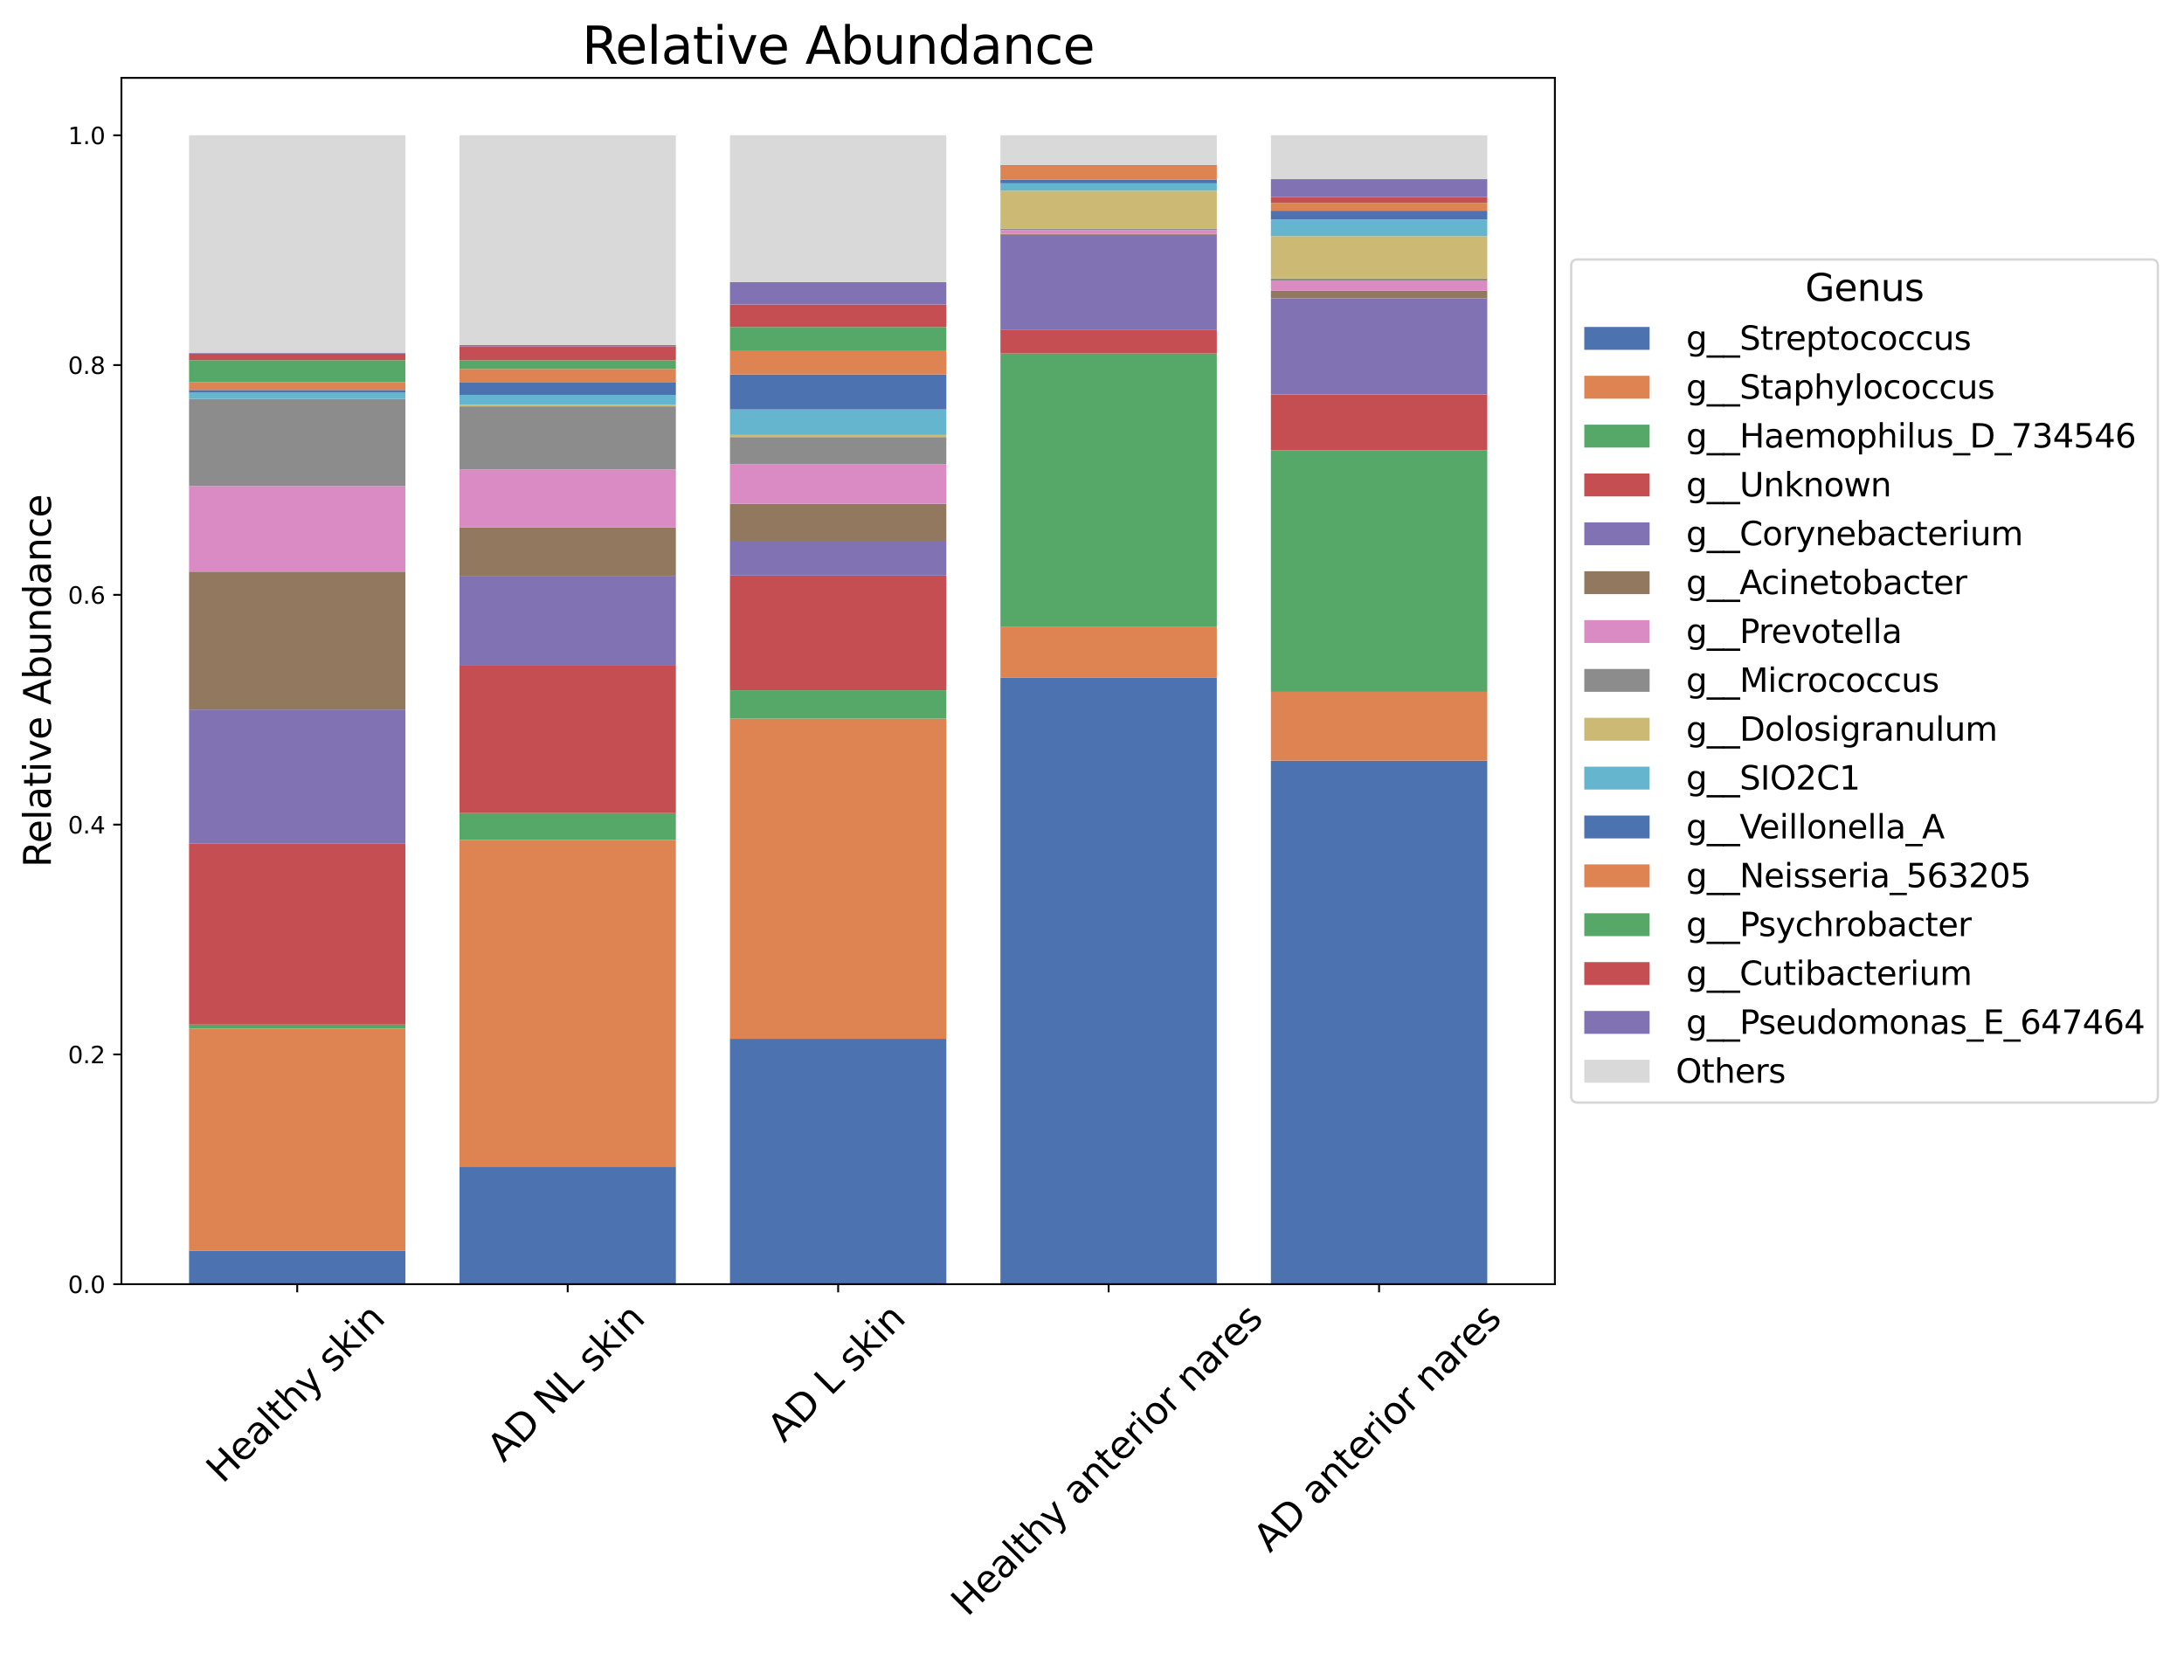 <?xml version="1.0" encoding="utf-8" standalone="no"?>
<!DOCTYPE svg PUBLIC "-//W3C//DTD SVG 1.1//EN"
  "http://www.w3.org/Graphics/SVG/1.1/DTD/svg11.dtd">
<svg xmlns:xlink="http://www.w3.org/1999/xlink" width="936pt" height="720pt" viewBox="0 0 936 720" xmlns="http://www.w3.org/2000/svg" version="1.1">
 <defs>
  <style type="text/css">*{stroke-linejoin: round; stroke-linecap: butt}</style>
 </defs>
 <g id="figure_1">
  <g id="patch_1">
   <path d="M 0 720 
L 936 720 
L 936 0 
L 0 0 
z
" style="fill: #ffffff"/>
  </g>
  <g id="axes_1">
   <g id="patch_2">
    <path d="M 52.04 550.34 
L 666.38 550.34 
L 666.38 33.36 
L 52.04 33.36 
z
" style="fill: #ffffff"/>
   </g>
   <g id="patch_3">
    <path d="M 81.018 550.34 
L 173.749 550.34 
L 173.749 535.935 
L 81.018 535.935 
z
" clip-path="url(#p7e6ffed5d2)" style="fill: #4c72b0"/>
   </g>
   <g id="patch_4">
    <path d="M 196.932 550.34 
L 289.662 550.34 
L 289.662 499.926 
L 196.932 499.926 
z
" clip-path="url(#p7e6ffed5d2)" style="fill: #4c72b0"/>
   </g>
   <g id="patch_5">
    <path d="M 312.845 550.34 
L 405.575 550.34 
L 405.575 445.181 
L 312.845 445.181 
z
" clip-path="url(#p7e6ffed5d2)" style="fill: #4c72b0"/>
   </g>
   <g id="patch_6">
    <path d="M 428.758 550.34 
L 521.488 550.34 
L 521.488 290.47 
L 428.758 290.47 
z
" clip-path="url(#p7e6ffed5d2)" style="fill: #4c72b0"/>
   </g>
   <g id="patch_7">
    <path d="M 544.671 550.34 
L 637.402 550.34 
L 637.402 325.988 
L 544.671 325.988 
z
" clip-path="url(#p7e6ffed5d2)" style="fill: #4c72b0"/>
   </g>
   <g id="patch_8">
    <path d="M 81.018 535.935 
L 173.749 535.935 
L 173.749 440.851 
L 81.018 440.851 
z
" clip-path="url(#p7e6ffed5d2)" style="fill: #dd8452"/>
   </g>
   <g id="patch_9">
    <path d="M 196.932 499.926 
L 289.662 499.926 
L 289.662 359.922 
L 196.932 359.922 
z
" clip-path="url(#p7e6ffed5d2)" style="fill: #dd8452"/>
   </g>
   <g id="patch_10">
    <path d="M 312.845 445.181 
L 405.575 445.181 
L 405.575 307.968 
L 312.845 307.968 
z
" clip-path="url(#p7e6ffed5d2)" style="fill: #dd8452"/>
   </g>
   <g id="patch_11">
    <path d="M 428.758 290.47 
L 521.488 290.47 
L 521.488 268.72 
L 428.758 268.72 
z
" clip-path="url(#p7e6ffed5d2)" style="fill: #dd8452"/>
   </g>
   <g id="patch_12">
    <path d="M 544.671 325.988 
L 637.402 325.988 
L 637.402 296.502 
L 544.671 296.502 
z
" clip-path="url(#p7e6ffed5d2)" style="fill: #dd8452"/>
   </g>
   <g id="patch_13">
    <path d="M 81.018 440.851 
L 173.749 440.851 
L 173.749 439.08 
L 81.018 439.08 
z
" clip-path="url(#p7e6ffed5d2)" style="fill: #55a868"/>
   </g>
   <g id="patch_14">
    <path d="M 196.932 359.922 
L 289.662 359.922 
L 289.662 348.454 
L 196.932 348.454 
z
" clip-path="url(#p7e6ffed5d2)" style="fill: #55a868"/>
   </g>
   <g id="patch_15">
    <path d="M 312.845 307.968 
L 405.575 307.968 
L 405.575 295.815 
L 312.845 295.815 
z
" clip-path="url(#p7e6ffed5d2)" style="fill: #55a868"/>
   </g>
   <g id="patch_16">
    <path d="M 428.758 268.72 
L 521.488 268.72 
L 521.488 151.487 
L 428.758 151.487 
z
" clip-path="url(#p7e6ffed5d2)" style="fill: #55a868"/>
   </g>
   <g id="patch_17">
    <path d="M 544.671 296.502 
L 637.402 296.502 
L 637.402 192.94 
L 544.671 192.94 
z
" clip-path="url(#p7e6ffed5d2)" style="fill: #55a868"/>
   </g>
   <g id="patch_18">
    <path d="M 81.018 439.08 
L 173.749 439.08 
L 173.749 361.578 
L 81.018 361.578 
z
" clip-path="url(#p7e6ffed5d2)" style="fill: #c44e52"/>
   </g>
   <g id="patch_19">
    <path d="M 196.932 348.454 
L 289.662 348.454 
L 289.662 285.278 
L 196.932 285.278 
z
" clip-path="url(#p7e6ffed5d2)" style="fill: #c44e52"/>
   </g>
   <g id="patch_20">
    <path d="M 312.845 295.815 
L 405.575 295.815 
L 405.575 246.66 
L 312.845 246.66 
z
" clip-path="url(#p7e6ffed5d2)" style="fill: #c44e52"/>
   </g>
   <g id="patch_21">
    <path d="M 428.758 151.487 
L 521.488 151.487 
L 521.488 141.464 
L 428.758 141.464 
z
" clip-path="url(#p7e6ffed5d2)" style="fill: #c44e52"/>
   </g>
   <g id="patch_22">
    <path d="M 544.671 192.94 
L 637.402 192.94 
L 637.402 169.05 
L 544.671 169.05 
z
" clip-path="url(#p7e6ffed5d2)" style="fill: #c44e52"/>
   </g>
   <g id="patch_23">
    <path d="M 81.018 361.578 
L 173.749 361.578 
L 173.749 304.077 
L 81.018 304.077 
z
" clip-path="url(#p7e6ffed5d2)" style="fill: #8172b3"/>
   </g>
   <g id="patch_24">
    <path d="M 196.932 285.278 
L 289.662 285.278 
L 289.662 246.775 
L 196.932 246.775 
z
" clip-path="url(#p7e6ffed5d2)" style="fill: #8172b3"/>
   </g>
   <g id="patch_25">
    <path d="M 312.845 246.66 
L 405.575 246.66 
L 405.575 231.758 
L 312.845 231.758 
z
" clip-path="url(#p7e6ffed5d2)" style="fill: #8172b3"/>
   </g>
   <g id="patch_26">
    <path d="M 428.758 141.464 
L 521.488 141.464 
L 521.488 100.658 
L 428.758 100.658 
z
" clip-path="url(#p7e6ffed5d2)" style="fill: #8172b3"/>
   </g>
   <g id="patch_27">
    <path d="M 544.671 169.05 
L 637.402 169.05 
L 637.402 127.885 
L 544.671 127.885 
z
" clip-path="url(#p7e6ffed5d2)" style="fill: #8172b3"/>
   </g>
   <g id="patch_28">
    <path d="M 81.018 304.077 
L 173.749 304.077 
L 173.749 244.957 
L 81.018 244.957 
z
" clip-path="url(#p7e6ffed5d2)" style="fill: #937860"/>
   </g>
   <g id="patch_29">
    <path d="M 196.932 246.775 
L 289.662 246.775 
L 289.662 225.976 
L 196.932 225.976 
z
" clip-path="url(#p7e6ffed5d2)" style="fill: #937860"/>
   </g>
   <g id="patch_30">
    <path d="M 312.845 231.758 
L 405.575 231.758 
L 405.575 215.892 
L 312.845 215.892 
z
" clip-path="url(#p7e6ffed5d2)" style="fill: #937860"/>
   </g>
   <g id="patch_31">
    <path d="M 428.758 100.658 
L 521.488 100.658 
L 521.488 100.162 
L 428.758 100.162 
z
" clip-path="url(#p7e6ffed5d2)" style="fill: #937860"/>
   </g>
   <g id="patch_32">
    <path d="M 544.671 127.885 
L 637.402 127.885 
L 637.402 124.62 
L 544.671 124.62 
z
" clip-path="url(#p7e6ffed5d2)" style="fill: #937860"/>
   </g>
   <g id="patch_33">
    <path d="M 81.018 244.957 
L 173.749 244.957 
L 173.749 208.297 
L 81.018 208.297 
z
" clip-path="url(#p7e6ffed5d2)" style="fill: #da8bc3"/>
   </g>
   <g id="patch_34">
    <path d="M 196.932 225.976 
L 289.662 225.976 
L 289.662 201.203 
L 196.932 201.203 
z
" clip-path="url(#p7e6ffed5d2)" style="fill: #da8bc3"/>
   </g>
   <g id="patch_35">
    <path d="M 312.845 215.892 
L 405.575 215.892 
L 405.575 198.876 
L 312.845 198.876 
z
" clip-path="url(#p7e6ffed5d2)" style="fill: #da8bc3"/>
   </g>
   <g id="patch_36">
    <path d="M 428.758 100.162 
L 521.488 100.162 
L 521.488 98.56 
L 428.758 98.56 
z
" clip-path="url(#p7e6ffed5d2)" style="fill: #da8bc3"/>
   </g>
   <g id="patch_37">
    <path d="M 544.671 124.62 
L 637.402 124.62 
L 637.402 120.445 
L 544.671 120.445 
z
" clip-path="url(#p7e6ffed5d2)" style="fill: #da8bc3"/>
   </g>
   <g id="patch_38">
    <path d="M 81.018 208.297 
L 173.749 208.297 
L 173.749 171.029 
L 81.018 171.029 
z
" clip-path="url(#p7e6ffed5d2)" style="fill: #8c8c8c"/>
   </g>
   <g id="patch_39">
    <path d="M 196.932 201.203 
L 289.662 201.203 
L 289.662 174.145 
L 196.932 174.145 
z
" clip-path="url(#p7e6ffed5d2)" style="fill: #8c8c8c"/>
   </g>
   <g id="patch_40">
    <path d="M 312.845 198.876 
L 405.575 198.876 
L 405.575 187.294 
L 312.845 187.294 
z
" clip-path="url(#p7e6ffed5d2)" style="fill: #8c8c8c"/>
   </g>
   <g id="patch_41">
    <path d="M 428.758 98.56 
L 521.488 98.56 
L 521.488 98.005 
L 428.758 98.005 
z
" clip-path="url(#p7e6ffed5d2)" style="fill: #8c8c8c"/>
   </g>
   <g id="patch_42">
    <path d="M 544.671 120.445 
L 637.402 120.445 
L 637.402 119.346 
L 544.671 119.346 
z
" clip-path="url(#p7e6ffed5d2)" style="fill: #8c8c8c"/>
   </g>
   <g id="patch_43">
    <path d="M 81.018 171.029 
L 173.749 171.029 
L 173.749 170.997 
L 81.018 170.997 
z
" clip-path="url(#p7e6ffed5d2)" style="fill: #ccb974"/>
   </g>
   <g id="patch_44">
    <path d="M 196.932 174.145 
L 289.662 174.145 
L 289.662 173.459 
L 196.932 173.459 
z
" clip-path="url(#p7e6ffed5d2)" style="fill: #ccb974"/>
   </g>
   <g id="patch_45">
    <path d="M 312.845 187.294 
L 405.575 187.294 
L 405.575 186.398 
L 312.845 186.398 
z
" clip-path="url(#p7e6ffed5d2)" style="fill: #ccb974"/>
   </g>
   <g id="patch_46">
    <path d="M 428.758 98.005 
L 521.488 98.005 
L 521.488 81.741 
L 428.758 81.741 
z
" clip-path="url(#p7e6ffed5d2)" style="fill: #ccb974"/>
   </g>
   <g id="patch_47">
    <path d="M 544.671 119.346 
L 637.402 119.346 
L 637.402 101.199 
L 544.671 101.199 
z
" clip-path="url(#p7e6ffed5d2)" style="fill: #ccb974"/>
   </g>
   <g id="patch_48">
    <path d="M 81.018 170.997 
L 173.749 170.997 
L 173.749 168.297 
L 81.018 168.297 
z
" clip-path="url(#p7e6ffed5d2)" style="fill: #64b5cd"/>
   </g>
   <g id="patch_49">
    <path d="M 196.932 173.459 
L 289.662 173.459 
L 289.662 169.249 
L 196.932 169.249 
z
" clip-path="url(#p7e6ffed5d2)" style="fill: #64b5cd"/>
   </g>
   <g id="patch_50">
    <path d="M 312.845 186.398 
L 405.575 186.398 
L 405.575 175.47 
L 312.845 175.47 
z
" clip-path="url(#p7e6ffed5d2)" style="fill: #64b5cd"/>
   </g>
   <g id="patch_51">
    <path d="M 428.758 81.741 
L 521.488 81.741 
L 521.488 78.564 
L 428.758 78.564 
z
" clip-path="url(#p7e6ffed5d2)" style="fill: #64b5cd"/>
   </g>
   <g id="patch_52">
    <path d="M 544.671 101.199 
L 637.402 101.199 
L 637.402 94.071 
L 544.671 94.071 
z
" clip-path="url(#p7e6ffed5d2)" style="fill: #64b5cd"/>
   </g>
   <g id="patch_53">
    <path d="M 81.018 168.297 
L 173.749 168.297 
L 173.749 167.1 
L 81.018 167.1 
z
" clip-path="url(#p7e6ffed5d2)" style="fill: #4c72b0"/>
   </g>
   <g id="patch_54">
    <path d="M 196.932 169.249 
L 289.662 169.249 
L 289.662 163.732 
L 196.932 163.732 
z
" clip-path="url(#p7e6ffed5d2)" style="fill: #4c72b0"/>
   </g>
   <g id="patch_55">
    <path d="M 312.845 175.47 
L 405.575 175.47 
L 405.575 160.472 
L 312.845 160.472 
z
" clip-path="url(#p7e6ffed5d2)" style="fill: #4c72b0"/>
   </g>
   <g id="patch_56">
    <path d="M 428.758 78.564 
L 521.488 78.564 
L 521.488 76.934 
L 428.758 76.934 
z
" clip-path="url(#p7e6ffed5d2)" style="fill: #4c72b0"/>
   </g>
   <g id="patch_57">
    <path d="M 544.671 94.071 
L 637.402 94.071 
L 637.402 90.286 
L 544.671 90.286 
z
" clip-path="url(#p7e6ffed5d2)" style="fill: #4c72b0"/>
   </g>
   <g id="patch_58">
    <path d="M 81.018 167.1 
L 173.749 167.1 
L 173.749 163.845 
L 81.018 163.845 
z
" clip-path="url(#p7e6ffed5d2)" style="fill: #dd8452"/>
   </g>
   <g id="patch_59">
    <path d="M 196.932 163.732 
L 289.662 163.732 
L 289.662 158.124 
L 196.932 158.124 
z
" clip-path="url(#p7e6ffed5d2)" style="fill: #dd8452"/>
   </g>
   <g id="patch_60">
    <path d="M 312.845 160.472 
L 405.575 160.472 
L 405.575 150.13 
L 312.845 150.13 
z
" clip-path="url(#p7e6ffed5d2)" style="fill: #dd8452"/>
   </g>
   <g id="patch_61">
    <path d="M 428.758 76.934 
L 521.488 76.934 
L 521.488 71.073 
L 428.758 71.073 
z
" clip-path="url(#p7e6ffed5d2)" style="fill: #dd8452"/>
   </g>
   <g id="patch_62">
    <path d="M 544.671 90.286 
L 637.402 90.286 
L 637.402 86.932 
L 544.671 86.932 
z
" clip-path="url(#p7e6ffed5d2)" style="fill: #dd8452"/>
   </g>
   <g id="patch_63">
    <path d="M 81.018 163.845 
L 173.749 163.845 
L 173.749 154.359 
L 81.018 154.359 
z
" clip-path="url(#p7e6ffed5d2)" style="fill: #55a868"/>
   </g>
   <g id="patch_64">
    <path d="M 196.932 158.124 
L 289.662 158.124 
L 289.662 154.412 
L 196.932 154.412 
z
" clip-path="url(#p7e6ffed5d2)" style="fill: #55a868"/>
   </g>
   <g id="patch_65">
    <path d="M 312.845 150.13 
L 405.575 150.13 
L 405.575 140.132 
L 312.845 140.132 
z
" clip-path="url(#p7e6ffed5d2)" style="fill: #55a868"/>
   </g>
   <g id="patch_66">
    <path d="M 428.758 550.34 
L 521.488 550.34 
L 521.488 550.34 
L 428.758 550.34 
z
" clip-path="url(#p7e6ffed5d2)" style="fill: #55a868"/>
   </g>
   <g id="patch_67">
    <path d="M 544.671 86.932 
L 637.402 86.932 
L 637.402 86.891 
L 544.671 86.891 
z
" clip-path="url(#p7e6ffed5d2)" style="fill: #55a868"/>
   </g>
   <g id="patch_68">
    <path d="M 81.018 154.359 
L 173.749 154.359 
L 173.749 151.536 
L 81.018 151.536 
z
" clip-path="url(#p7e6ffed5d2)" style="fill: #c44e52"/>
   </g>
   <g id="patch_69">
    <path d="M 196.932 154.412 
L 289.662 154.412 
L 289.662 148.397 
L 196.932 148.397 
z
" clip-path="url(#p7e6ffed5d2)" style="fill: #c44e52"/>
   </g>
   <g id="patch_70">
    <path d="M 312.845 140.132 
L 405.575 140.132 
L 405.575 130.504 
L 312.845 130.504 
z
" clip-path="url(#p7e6ffed5d2)" style="fill: #c44e52"/>
   </g>
   <g id="patch_71">
    <path d="M 428.758 71.073 
L 521.488 71.073 
L 521.488 70.788 
L 428.758 70.788 
z
" clip-path="url(#p7e6ffed5d2)" style="fill: #c44e52"/>
   </g>
   <g id="patch_72">
    <path d="M 544.671 86.891 
L 637.402 86.891 
L 637.402 84.394 
L 544.671 84.394 
z
" clip-path="url(#p7e6ffed5d2)" style="fill: #c44e52"/>
   </g>
   <g id="patch_73">
    <path d="M 81.018 151.536 
L 173.749 151.536 
L 173.749 151.259 
L 81.018 151.259 
z
" clip-path="url(#p7e6ffed5d2)" style="fill: #8172b3"/>
   </g>
   <g id="patch_74">
    <path d="M 196.932 148.397 
L 289.662 148.397 
L 289.662 147.861 
L 196.932 147.861 
z
" clip-path="url(#p7e6ffed5d2)" style="fill: #8172b3"/>
   </g>
   <g id="patch_75">
    <path d="M 312.845 130.504 
L 405.575 130.504 
L 405.575 120.915 
L 312.845 120.915 
z
" clip-path="url(#p7e6ffed5d2)" style="fill: #8172b3"/>
   </g>
   <g id="patch_76">
    <path d="M 428.758 550.34 
L 521.488 550.34 
L 521.488 550.34 
L 428.758 550.34 
z
" clip-path="url(#p7e6ffed5d2)" style="fill: #8172b3"/>
   </g>
   <g id="patch_77">
    <path d="M 544.671 84.394 
L 637.402 84.394 
L 637.402 76.771 
L 544.671 76.771 
z
" clip-path="url(#p7e6ffed5d2)" style="fill: #8172b3"/>
   </g>
   <g id="patch_78">
    <path d="M 81.018 151.259 
L 173.749 151.259 
L 173.749 57.978 
L 81.018 57.978 
z
" clip-path="url(#p7e6ffed5d2)" style="fill: #d9d9d9"/>
   </g>
   <g id="patch_79">
    <path d="M 196.932 147.861 
L 289.662 147.861 
L 289.662 57.978 
L 196.932 57.978 
z
" clip-path="url(#p7e6ffed5d2)" style="fill: #d9d9d9"/>
   </g>
   <g id="patch_80">
    <path d="M 312.845 120.915 
L 405.575 120.915 
L 405.575 57.978 
L 312.845 57.978 
z
" clip-path="url(#p7e6ffed5d2)" style="fill: #d9d9d9"/>
   </g>
   <g id="patch_81">
    <path d="M 428.758 70.788 
L 521.488 70.788 
L 521.488 57.978 
L 428.758 57.978 
z
" clip-path="url(#p7e6ffed5d2)" style="fill: #d9d9d9"/>
   </g>
   <g id="patch_82">
    <path d="M 544.671 76.771 
L 637.402 76.771 
L 637.402 57.978 
L 544.671 57.978 
z
" clip-path="url(#p7e6ffed5d2)" style="fill: #d9d9d9"/>
   </g>
   <g id="matplotlib.axis_1">
    <g id="xtick_1">
     <g id="line2d_1">
      <defs>
       <path id="m7c5e1274ca" d="M 0 0 
L 0 3.5 
" style="stroke: #000000; stroke-width: 0.8"/>
      </defs>
      <g>
       <use xlink:href="#m7c5e1274ca" x="127.384" y="550.34" style="stroke: #000000; stroke-width: 0.8"/>
      </g>
     </g>
     <g id="text_1">
      <!-- Healthy skin -->
      <g transform="translate(95.405 636.138) rotate(-45) scale(0.16 -0.16)">
       <defs>
        <path id="DejaVuSans-48" d="M 628 4666 
L 1259 4666 
L 1259 2753 
L 3553 2753 
L 3553 4666 
L 4184 4666 
L 4184 0 
L 3553 0 
L 3553 2222 
L 1259 2222 
L 1259 0 
L 628 0 
L 628 4666 
z
" transform="scale(0.016)"/>
        <path id="DejaVuSans-65" d="M 3597 1894 
L 3597 1613 
L 953 1613 
Q 991 1019 1311 708 
Q 1631 397 2203 397 
Q 2534 397 2845 478 
Q 3156 559 3463 722 
L 3463 178 
Q 3153 47 2828 -22 
Q 2503 -91 2169 -91 
Q 1331 -91 842 396 
Q 353 884 353 1716 
Q 353 2575 817 3079 
Q 1281 3584 2069 3584 
Q 2775 3584 3186 3129 
Q 3597 2675 3597 1894 
z
M 3022 2063 
Q 3016 2534 2758 2815 
Q 2500 3097 2075 3097 
Q 1594 3097 1305 2825 
Q 1016 2553 972 2059 
L 3022 2063 
z
" transform="scale(0.016)"/>
        <path id="DejaVuSans-61" d="M 2194 1759 
Q 1497 1759 1228 1600 
Q 959 1441 959 1056 
Q 959 750 1161 570 
Q 1363 391 1709 391 
Q 2188 391 2477 730 
Q 2766 1069 2766 1631 
L 2766 1759 
L 2194 1759 
z
M 3341 1997 
L 3341 0 
L 2766 0 
L 2766 531 
Q 2569 213 2275 61 
Q 1981 -91 1556 -91 
Q 1019 -91 701 211 
Q 384 513 384 1019 
Q 384 1609 779 1909 
Q 1175 2209 1959 2209 
L 2766 2209 
L 2766 2266 
Q 2766 2663 2505 2880 
Q 2244 3097 1772 3097 
Q 1472 3097 1187 3025 
Q 903 2953 641 2809 
L 641 3341 
Q 956 3463 1253 3523 
Q 1550 3584 1831 3584 
Q 2591 3584 2966 3190 
Q 3341 2797 3341 1997 
z
" transform="scale(0.016)"/>
        <path id="DejaVuSans-6c" d="M 603 4863 
L 1178 4863 
L 1178 0 
L 603 0 
L 603 4863 
z
" transform="scale(0.016)"/>
        <path id="DejaVuSans-74" d="M 1172 4494 
L 1172 3500 
L 2356 3500 
L 2356 3053 
L 1172 3053 
L 1172 1153 
Q 1172 725 1289 603 
Q 1406 481 1766 481 
L 2356 481 
L 2356 0 
L 1766 0 
Q 1100 0 847 248 
Q 594 497 594 1153 
L 594 3053 
L 172 3053 
L 172 3500 
L 594 3500 
L 594 4494 
L 1172 4494 
z
" transform="scale(0.016)"/>
        <path id="DejaVuSans-68" d="M 3513 2113 
L 3513 0 
L 2938 0 
L 2938 2094 
Q 2938 2591 2744 2837 
Q 2550 3084 2163 3084 
Q 1697 3084 1428 2787 
Q 1159 2491 1159 1978 
L 1159 0 
L 581 0 
L 581 4863 
L 1159 4863 
L 1159 2956 
Q 1366 3272 1645 3428 
Q 1925 3584 2291 3584 
Q 2894 3584 3203 3211 
Q 3513 2838 3513 2113 
z
" transform="scale(0.016)"/>
        <path id="DejaVuSans-79" d="M 2059 -325 
Q 1816 -950 1584 -1140 
Q 1353 -1331 966 -1331 
L 506 -1331 
L 506 -850 
L 844 -850 
Q 1081 -850 1212 -737 
Q 1344 -625 1503 -206 
L 1606 56 
L 191 3500 
L 800 3500 
L 1894 763 
L 2988 3500 
L 3597 3500 
L 2059 -325 
z
" transform="scale(0.016)"/>
        <path id="DejaVuSans-20" transform="scale(0.016)"/>
        <path id="DejaVuSans-73" d="M 2834 3397 
L 2834 2853 
Q 2591 2978 2328 3040 
Q 2066 3103 1784 3103 
Q 1356 3103 1142 2972 
Q 928 2841 928 2578 
Q 928 2378 1081 2264 
Q 1234 2150 1697 2047 
L 1894 2003 
Q 2506 1872 2764 1633 
Q 3022 1394 3022 966 
Q 3022 478 2636 193 
Q 2250 -91 1575 -91 
Q 1294 -91 989 -36 
Q 684 19 347 128 
L 347 722 
Q 666 556 975 473 
Q 1284 391 1588 391 
Q 1994 391 2212 530 
Q 2431 669 2431 922 
Q 2431 1156 2273 1281 
Q 2116 1406 1581 1522 
L 1381 1569 
Q 847 1681 609 1914 
Q 372 2147 372 2553 
Q 372 3047 722 3315 
Q 1072 3584 1716 3584 
Q 2034 3584 2315 3537 
Q 2597 3491 2834 3397 
z
" transform="scale(0.016)"/>
        <path id="DejaVuSans-6b" d="M 581 4863 
L 1159 4863 
L 1159 1991 
L 2875 3500 
L 3609 3500 
L 1753 1863 
L 3688 0 
L 2938 0 
L 1159 1709 
L 1159 0 
L 581 0 
L 581 4863 
z
" transform="scale(0.016)"/>
        <path id="DejaVuSans-69" d="M 603 3500 
L 1178 3500 
L 1178 0 
L 603 0 
L 603 3500 
z
M 603 4863 
L 1178 4863 
L 1178 4134 
L 603 4134 
L 603 4863 
z
" transform="scale(0.016)"/>
        <path id="DejaVuSans-6e" d="M 3513 2113 
L 3513 0 
L 2938 0 
L 2938 2094 
Q 2938 2591 2744 2837 
Q 2550 3084 2163 3084 
Q 1697 3084 1428 2787 
Q 1159 2491 1159 1978 
L 1159 0 
L 581 0 
L 581 3500 
L 1159 3500 
L 1159 2956 
Q 1366 3272 1645 3428 
Q 1925 3584 2291 3584 
Q 2894 3584 3203 3211 
Q 3513 2838 3513 2113 
z
" transform="scale(0.016)"/>
       </defs>
       <use xlink:href="#DejaVuSans-48"/>
       <use xlink:href="#DejaVuSans-65" x="75.195"/>
       <use xlink:href="#DejaVuSans-61" x="136.719"/>
       <use xlink:href="#DejaVuSans-6c" x="197.998"/>
       <use xlink:href="#DejaVuSans-74" x="225.781"/>
       <use xlink:href="#DejaVuSans-68" x="264.99"/>
       <use xlink:href="#DejaVuSans-79" x="328.369"/>
       <use xlink:href="#DejaVuSans-20" x="387.549"/>
       <use xlink:href="#DejaVuSans-73" x="419.336"/>
       <use xlink:href="#DejaVuSans-6b" x="471.436"/>
       <use xlink:href="#DejaVuSans-69" x="529.346"/>
       <use xlink:href="#DejaVuSans-6e" x="557.129"/>
      </g>
     </g>
    </g>
    <g id="xtick_2">
     <g id="line2d_2">
      <g>
       <use xlink:href="#m7c5e1274ca" x="243.297" y="550.34" style="stroke: #000000; stroke-width: 0.8"/>
      </g>
     </g>
     <g id="text_2">
      <!-- AD NL skin -->
      <g transform="translate(215.835 627.105) rotate(-45) scale(0.16 -0.16)">
       <defs>
        <path id="DejaVuSans-41" d="M 2188 4044 
L 1331 1722 
L 3047 1722 
L 2188 4044 
z
M 1831 4666 
L 2547 4666 
L 4325 0 
L 3669 0 
L 3244 1197 
L 1141 1197 
L 716 0 
L 50 0 
L 1831 4666 
z
" transform="scale(0.016)"/>
        <path id="DejaVuSans-44" d="M 1259 4147 
L 1259 519 
L 2022 519 
Q 2988 519 3436 956 
Q 3884 1394 3884 2338 
Q 3884 3275 3436 3711 
Q 2988 4147 2022 4147 
L 1259 4147 
z
M 628 4666 
L 1925 4666 
Q 3281 4666 3915 4102 
Q 4550 3538 4550 2338 
Q 4550 1131 3912 565 
Q 3275 0 1925 0 
L 628 0 
L 628 4666 
z
" transform="scale(0.016)"/>
        <path id="DejaVuSans-4e" d="M 628 4666 
L 1478 4666 
L 3547 763 
L 3547 4666 
L 4159 4666 
L 4159 0 
L 3309 0 
L 1241 3903 
L 1241 0 
L 628 0 
L 628 4666 
z
" transform="scale(0.016)"/>
        <path id="DejaVuSans-4c" d="M 628 4666 
L 1259 4666 
L 1259 531 
L 3531 531 
L 3531 0 
L 628 0 
L 628 4666 
z
" transform="scale(0.016)"/>
       </defs>
       <use xlink:href="#DejaVuSans-41"/>
       <use xlink:href="#DejaVuSans-44" x="68.408"/>
       <use xlink:href="#DejaVuSans-20" x="145.41"/>
       <use xlink:href="#DejaVuSans-4e" x="177.197"/>
       <use xlink:href="#DejaVuSans-4c" x="252.002"/>
       <use xlink:href="#DejaVuSans-20" x="307.715"/>
       <use xlink:href="#DejaVuSans-73" x="339.502"/>
       <use xlink:href="#DejaVuSans-6b" x="391.602"/>
       <use xlink:href="#DejaVuSans-69" x="449.512"/>
       <use xlink:href="#DejaVuSans-6e" x="477.295"/>
      </g>
     </g>
    </g>
    <g id="xtick_3">
     <g id="line2d_3">
      <g>
       <use xlink:href="#m7c5e1274ca" x="359.21" y="550.34" style="stroke: #000000; stroke-width: 0.8"/>
      </g>
     </g>
     <g id="text_3">
      <!-- AD L skin -->
      <g transform="translate(335.98 618.641) rotate(-45) scale(0.16 -0.16)">
       <use xlink:href="#DejaVuSans-41"/>
       <use xlink:href="#DejaVuSans-44" x="68.408"/>
       <use xlink:href="#DejaVuSans-20" x="145.41"/>
       <use xlink:href="#DejaVuSans-4c" x="177.197"/>
       <use xlink:href="#DejaVuSans-20" x="232.91"/>
       <use xlink:href="#DejaVuSans-73" x="264.697"/>
       <use xlink:href="#DejaVuSans-6b" x="316.797"/>
       <use xlink:href="#DejaVuSans-69" x="374.707"/>
       <use xlink:href="#DejaVuSans-6e" x="402.49"/>
      </g>
     </g>
    </g>
    <g id="xtick_4">
     <g id="line2d_4">
      <g>
       <use xlink:href="#m7c5e1274ca" x="475.123" y="550.34" style="stroke: #000000; stroke-width: 0.8"/>
      </g>
     </g>
     <g id="text_4">
      <!-- Healthy anterior nares -->
      <g transform="translate(414.614 693.198) rotate(-45) scale(0.16 -0.16)">
       <defs>
        <path id="DejaVuSans-72" d="M 2631 2963 
Q 2534 3019 2420 3045 
Q 2306 3072 2169 3072 
Q 1681 3072 1420 2755 
Q 1159 2438 1159 1844 
L 1159 0 
L 581 0 
L 581 3500 
L 1159 3500 
L 1159 2956 
Q 1341 3275 1631 3429 
Q 1922 3584 2338 3584 
Q 2397 3584 2469 3576 
Q 2541 3569 2628 3553 
L 2631 2963 
z
" transform="scale(0.016)"/>
        <path id="DejaVuSans-6f" d="M 1959 3097 
Q 1497 3097 1228 2736 
Q 959 2375 959 1747 
Q 959 1119 1226 758 
Q 1494 397 1959 397 
Q 2419 397 2687 759 
Q 2956 1122 2956 1747 
Q 2956 2369 2687 2733 
Q 2419 3097 1959 3097 
z
M 1959 3584 
Q 2709 3584 3137 3096 
Q 3566 2609 3566 1747 
Q 3566 888 3137 398 
Q 2709 -91 1959 -91 
Q 1206 -91 779 398 
Q 353 888 353 1747 
Q 353 2609 779 3096 
Q 1206 3584 1959 3584 
z
" transform="scale(0.016)"/>
       </defs>
       <use xlink:href="#DejaVuSans-48"/>
       <use xlink:href="#DejaVuSans-65" x="75.195"/>
       <use xlink:href="#DejaVuSans-61" x="136.719"/>
       <use xlink:href="#DejaVuSans-6c" x="197.998"/>
       <use xlink:href="#DejaVuSans-74" x="225.781"/>
       <use xlink:href="#DejaVuSans-68" x="264.99"/>
       <use xlink:href="#DejaVuSans-79" x="328.369"/>
       <use xlink:href="#DejaVuSans-20" x="387.549"/>
       <use xlink:href="#DejaVuSans-61" x="419.336"/>
       <use xlink:href="#DejaVuSans-6e" x="480.615"/>
       <use xlink:href="#DejaVuSans-74" x="543.994"/>
       <use xlink:href="#DejaVuSans-65" x="583.203"/>
       <use xlink:href="#DejaVuSans-72" x="644.727"/>
       <use xlink:href="#DejaVuSans-69" x="685.84"/>
       <use xlink:href="#DejaVuSans-6f" x="713.623"/>
       <use xlink:href="#DejaVuSans-72" x="774.805"/>
       <use xlink:href="#DejaVuSans-20" x="815.918"/>
       <use xlink:href="#DejaVuSans-6e" x="847.705"/>
       <use xlink:href="#DejaVuSans-61" x="911.084"/>
       <use xlink:href="#DejaVuSans-72" x="972.363"/>
       <use xlink:href="#DejaVuSans-65" x="1011.227"/>
       <use xlink:href="#DejaVuSans-73" x="1072.75"/>
      </g>
     </g>
    </g>
    <g id="xtick_5">
     <g id="line2d_5">
      <g>
       <use xlink:href="#m7c5e1274ca" x="591.036" y="550.34" style="stroke: #000000; stroke-width: 0.8"/>
      </g>
     </g>
     <g id="text_5">
      <!-- AD anterior nares -->
      <g transform="translate(544.226 665.802) rotate(-45) scale(0.16 -0.16)">
       <use xlink:href="#DejaVuSans-41"/>
       <use xlink:href="#DejaVuSans-44" x="68.408"/>
       <use xlink:href="#DejaVuSans-20" x="145.41"/>
       <use xlink:href="#DejaVuSans-61" x="177.197"/>
       <use xlink:href="#DejaVuSans-6e" x="238.477"/>
       <use xlink:href="#DejaVuSans-74" x="301.855"/>
       <use xlink:href="#DejaVuSans-65" x="341.064"/>
       <use xlink:href="#DejaVuSans-72" x="402.588"/>
       <use xlink:href="#DejaVuSans-69" x="443.701"/>
       <use xlink:href="#DejaVuSans-6f" x="471.484"/>
       <use xlink:href="#DejaVuSans-72" x="532.666"/>
       <use xlink:href="#DejaVuSans-20" x="573.779"/>
       <use xlink:href="#DejaVuSans-6e" x="605.566"/>
       <use xlink:href="#DejaVuSans-61" x="668.945"/>
       <use xlink:href="#DejaVuSans-72" x="730.225"/>
       <use xlink:href="#DejaVuSans-65" x="769.088"/>
       <use xlink:href="#DejaVuSans-73" x="830.611"/>
      </g>
     </g>
    </g>
    <g id="text_6">
     <!--   -->
     <g transform="translate(357.621 707.15) scale(0.1 -0.1)">
      <use xlink:href="#DejaVuSans-20"/>
     </g>
    </g>
   </g>
   <g id="matplotlib.axis_2">
    <g id="ytick_1">
     <g id="line2d_6">
      <defs>
       <path id="m277cea6c29" d="M 0 0 
L -3.5 0 
" style="stroke: #000000; stroke-width: 0.8"/>
      </defs>
      <g>
       <use xlink:href="#m277cea6c29" x="52.04" y="550.34" style="stroke: #000000; stroke-width: 0.8"/>
      </g>
     </g>
     <g id="text_7">
      <!-- 0.0 -->
      <g transform="translate(29.137 554.139) scale(0.1 -0.1)">
       <defs>
        <path id="DejaVuSans-30" d="M 2034 4250 
Q 1547 4250 1301 3770 
Q 1056 3291 1056 2328 
Q 1056 1369 1301 889 
Q 1547 409 2034 409 
Q 2525 409 2770 889 
Q 3016 1369 3016 2328 
Q 3016 3291 2770 3770 
Q 2525 4250 2034 4250 
z
M 2034 4750 
Q 2819 4750 3233 4129 
Q 3647 3509 3647 2328 
Q 3647 1150 3233 529 
Q 2819 -91 2034 -91 
Q 1250 -91 836 529 
Q 422 1150 422 2328 
Q 422 3509 836 4129 
Q 1250 4750 2034 4750 
z
" transform="scale(0.016)"/>
        <path id="DejaVuSans-2e" d="M 684 794 
L 1344 794 
L 1344 0 
L 684 0 
L 684 794 
z
" transform="scale(0.016)"/>
       </defs>
       <use xlink:href="#DejaVuSans-30"/>
       <use xlink:href="#DejaVuSans-2e" x="63.623"/>
       <use xlink:href="#DejaVuSans-30" x="95.41"/>
      </g>
     </g>
    </g>
    <g id="ytick_2">
     <g id="line2d_7">
      <g>
       <use xlink:href="#m277cea6c29" x="52.04" y="451.868" style="stroke: #000000; stroke-width: 0.8"/>
      </g>
     </g>
     <g id="text_8">
      <!-- 0.2 -->
      <g transform="translate(29.137 455.667) scale(0.1 -0.1)">
       <defs>
        <path id="DejaVuSans-32" d="M 1228 531 
L 3431 531 
L 3431 0 
L 469 0 
L 469 531 
Q 828 903 1448 1529 
Q 2069 2156 2228 2338 
Q 2531 2678 2651 2914 
Q 2772 3150 2772 3378 
Q 2772 3750 2511 3984 
Q 2250 4219 1831 4219 
Q 1534 4219 1204 4116 
Q 875 4013 500 3803 
L 500 4441 
Q 881 4594 1212 4672 
Q 1544 4750 1819 4750 
Q 2544 4750 2975 4387 
Q 3406 4025 3406 3419 
Q 3406 3131 3298 2873 
Q 3191 2616 2906 2266 
Q 2828 2175 2409 1742 
Q 1991 1309 1228 531 
z
" transform="scale(0.016)"/>
       </defs>
       <use xlink:href="#DejaVuSans-30"/>
       <use xlink:href="#DejaVuSans-2e" x="63.623"/>
       <use xlink:href="#DejaVuSans-32" x="95.41"/>
      </g>
     </g>
    </g>
    <g id="ytick_3">
     <g id="line2d_8">
      <g>
       <use xlink:href="#m277cea6c29" x="52.04" y="353.395" style="stroke: #000000; stroke-width: 0.8"/>
      </g>
     </g>
     <g id="text_9">
      <!-- 0.4 -->
      <g transform="translate(29.137 357.195) scale(0.1 -0.1)">
       <defs>
        <path id="DejaVuSans-34" d="M 2419 4116 
L 825 1625 
L 2419 1625 
L 2419 4116 
z
M 2253 4666 
L 3047 4666 
L 3047 1625 
L 3713 1625 
L 3713 1100 
L 3047 1100 
L 3047 0 
L 2419 0 
L 2419 1100 
L 313 1100 
L 313 1709 
L 2253 4666 
z
" transform="scale(0.016)"/>
       </defs>
       <use xlink:href="#DejaVuSans-30"/>
       <use xlink:href="#DejaVuSans-2e" x="63.623"/>
       <use xlink:href="#DejaVuSans-34" x="95.41"/>
      </g>
     </g>
    </g>
    <g id="ytick_4">
     <g id="line2d_9">
      <g>
       <use xlink:href="#m277cea6c29" x="52.04" y="254.923" style="stroke: #000000; stroke-width: 0.8"/>
      </g>
     </g>
     <g id="text_10">
      <!-- 0.6 -->
      <g transform="translate(29.137 258.722) scale(0.1 -0.1)">
       <defs>
        <path id="DejaVuSans-36" d="M 2113 2584 
Q 1688 2584 1439 2293 
Q 1191 2003 1191 1497 
Q 1191 994 1439 701 
Q 1688 409 2113 409 
Q 2538 409 2786 701 
Q 3034 994 3034 1497 
Q 3034 2003 2786 2293 
Q 2538 2584 2113 2584 
z
M 3366 4563 
L 3366 3988 
Q 3128 4100 2886 4159 
Q 2644 4219 2406 4219 
Q 1781 4219 1451 3797 
Q 1122 3375 1075 2522 
Q 1259 2794 1537 2939 
Q 1816 3084 2150 3084 
Q 2853 3084 3261 2657 
Q 3669 2231 3669 1497 
Q 3669 778 3244 343 
Q 2819 -91 2113 -91 
Q 1303 -91 875 529 
Q 447 1150 447 2328 
Q 447 3434 972 4092 
Q 1497 4750 2381 4750 
Q 2619 4750 2861 4703 
Q 3103 4656 3366 4563 
z
" transform="scale(0.016)"/>
       </defs>
       <use xlink:href="#DejaVuSans-30"/>
       <use xlink:href="#DejaVuSans-2e" x="63.623"/>
       <use xlink:href="#DejaVuSans-36" x="95.41"/>
      </g>
     </g>
    </g>
    <g id="ytick_5">
     <g id="line2d_10">
      <g>
       <use xlink:href="#m277cea6c29" x="52.04" y="156.451" style="stroke: #000000; stroke-width: 0.8"/>
      </g>
     </g>
     <g id="text_11">
      <!-- 0.8 -->
      <g transform="translate(29.137 160.25) scale(0.1 -0.1)">
       <defs>
        <path id="DejaVuSans-38" d="M 2034 2216 
Q 1584 2216 1326 1975 
Q 1069 1734 1069 1313 
Q 1069 891 1326 650 
Q 1584 409 2034 409 
Q 2484 409 2743 651 
Q 3003 894 3003 1313 
Q 3003 1734 2745 1975 
Q 2488 2216 2034 2216 
z
M 1403 2484 
Q 997 2584 770 2862 
Q 544 3141 544 3541 
Q 544 4100 942 4425 
Q 1341 4750 2034 4750 
Q 2731 4750 3128 4425 
Q 3525 4100 3525 3541 
Q 3525 3141 3298 2862 
Q 3072 2584 2669 2484 
Q 3125 2378 3379 2068 
Q 3634 1759 3634 1313 
Q 3634 634 3220 271 
Q 2806 -91 2034 -91 
Q 1263 -91 848 271 
Q 434 634 434 1313 
Q 434 1759 690 2068 
Q 947 2378 1403 2484 
z
M 1172 3481 
Q 1172 3119 1398 2916 
Q 1625 2713 2034 2713 
Q 2441 2713 2670 2916 
Q 2900 3119 2900 3481 
Q 2900 3844 2670 4047 
Q 2441 4250 2034 4250 
Q 1625 4250 1398 4047 
Q 1172 3844 1172 3481 
z
" transform="scale(0.016)"/>
       </defs>
       <use xlink:href="#DejaVuSans-30"/>
       <use xlink:href="#DejaVuSans-2e" x="63.623"/>
       <use xlink:href="#DejaVuSans-38" x="95.41"/>
      </g>
     </g>
    </g>
    <g id="ytick_6">
     <g id="line2d_11">
      <g>
       <use xlink:href="#m277cea6c29" x="52.04" y="57.978" style="stroke: #000000; stroke-width: 0.8"/>
      </g>
     </g>
     <g id="text_12">
      <!-- 1.0 -->
      <g transform="translate(29.137 61.777) scale(0.1 -0.1)">
       <defs>
        <path id="DejaVuSans-31" d="M 794 531 
L 1825 531 
L 1825 4091 
L 703 3866 
L 703 4441 
L 1819 4666 
L 2450 4666 
L 2450 531 
L 3481 531 
L 3481 0 
L 794 0 
L 794 531 
z
" transform="scale(0.016)"/>
       </defs>
       <use xlink:href="#DejaVuSans-31"/>
       <use xlink:href="#DejaVuSans-2e" x="63.623"/>
       <use xlink:href="#DejaVuSans-30" x="95.41"/>
      </g>
     </g>
    </g>
    <g id="text_13">
     <!-- Relative Abundance -->
     <g transform="translate(21.809 371.719) rotate(-90) scale(0.16 -0.16)">
      <defs>
       <path id="DejaVuSans-52" d="M 2841 2188 
Q 3044 2119 3236 1894 
Q 3428 1669 3622 1275 
L 4263 0 
L 3584 0 
L 2988 1197 
Q 2756 1666 2539 1819 
Q 2322 1972 1947 1972 
L 1259 1972 
L 1259 0 
L 628 0 
L 628 4666 
L 2053 4666 
Q 2853 4666 3247 4331 
Q 3641 3997 3641 3322 
Q 3641 2881 3436 2590 
Q 3231 2300 2841 2188 
z
M 1259 4147 
L 1259 2491 
L 2053 2491 
Q 2509 2491 2742 2702 
Q 2975 2913 2975 3322 
Q 2975 3731 2742 3939 
Q 2509 4147 2053 4147 
L 1259 4147 
z
" transform="scale(0.016)"/>
       <path id="DejaVuSans-76" d="M 191 3500 
L 800 3500 
L 1894 563 
L 2988 3500 
L 3597 3500 
L 2284 0 
L 1503 0 
L 191 3500 
z
" transform="scale(0.016)"/>
       <path id="DejaVuSans-62" d="M 3116 1747 
Q 3116 2381 2855 2742 
Q 2594 3103 2138 3103 
Q 1681 3103 1420 2742 
Q 1159 2381 1159 1747 
Q 1159 1113 1420 752 
Q 1681 391 2138 391 
Q 2594 391 2855 752 
Q 3116 1113 3116 1747 
z
M 1159 2969 
Q 1341 3281 1617 3432 
Q 1894 3584 2278 3584 
Q 2916 3584 3314 3078 
Q 3713 2572 3713 1747 
Q 3713 922 3314 415 
Q 2916 -91 2278 -91 
Q 1894 -91 1617 61 
Q 1341 213 1159 525 
L 1159 0 
L 581 0 
L 581 4863 
L 1159 4863 
L 1159 2969 
z
" transform="scale(0.016)"/>
       <path id="DejaVuSans-75" d="M 544 1381 
L 544 3500 
L 1119 3500 
L 1119 1403 
Q 1119 906 1312 657 
Q 1506 409 1894 409 
Q 2359 409 2629 706 
Q 2900 1003 2900 1516 
L 2900 3500 
L 3475 3500 
L 3475 0 
L 2900 0 
L 2900 538 
Q 2691 219 2414 64 
Q 2138 -91 1772 -91 
Q 1169 -91 856 284 
Q 544 659 544 1381 
z
M 1991 3584 
L 1991 3584 
z
" transform="scale(0.016)"/>
       <path id="DejaVuSans-64" d="M 2906 2969 
L 2906 4863 
L 3481 4863 
L 3481 0 
L 2906 0 
L 2906 525 
Q 2725 213 2448 61 
Q 2172 -91 1784 -91 
Q 1150 -91 751 415 
Q 353 922 353 1747 
Q 353 2572 751 3078 
Q 1150 3584 1784 3584 
Q 2172 3584 2448 3432 
Q 2725 3281 2906 2969 
z
M 947 1747 
Q 947 1113 1208 752 
Q 1469 391 1925 391 
Q 2381 391 2643 752 
Q 2906 1113 2906 1747 
Q 2906 2381 2643 2742 
Q 2381 3103 1925 3103 
Q 1469 3103 1208 2742 
Q 947 2381 947 1747 
z
" transform="scale(0.016)"/>
       <path id="DejaVuSans-63" d="M 3122 3366 
L 3122 2828 
Q 2878 2963 2633 3030 
Q 2388 3097 2138 3097 
Q 1578 3097 1268 2742 
Q 959 2388 959 1747 
Q 959 1106 1268 751 
Q 1578 397 2138 397 
Q 2388 397 2633 464 
Q 2878 531 3122 666 
L 3122 134 
Q 2881 22 2623 -34 
Q 2366 -91 2075 -91 
Q 1284 -91 818 406 
Q 353 903 353 1747 
Q 353 2603 823 3093 
Q 1294 3584 2113 3584 
Q 2378 3584 2631 3529 
Q 2884 3475 3122 3366 
z
" transform="scale(0.016)"/>
      </defs>
      <use xlink:href="#DejaVuSans-52"/>
      <use xlink:href="#DejaVuSans-65" x="64.982"/>
      <use xlink:href="#DejaVuSans-6c" x="126.506"/>
      <use xlink:href="#DejaVuSans-61" x="154.289"/>
      <use xlink:href="#DejaVuSans-74" x="215.568"/>
      <use xlink:href="#DejaVuSans-69" x="254.777"/>
      <use xlink:href="#DejaVuSans-76" x="282.561"/>
      <use xlink:href="#DejaVuSans-65" x="341.74"/>
      <use xlink:href="#DejaVuSans-20" x="403.264"/>
      <use xlink:href="#DejaVuSans-41" x="435.051"/>
      <use xlink:href="#DejaVuSans-62" x="503.459"/>
      <use xlink:href="#DejaVuSans-75" x="566.936"/>
      <use xlink:href="#DejaVuSans-6e" x="630.314"/>
      <use xlink:href="#DejaVuSans-64" x="693.693"/>
      <use xlink:href="#DejaVuSans-61" x="757.17"/>
      <use xlink:href="#DejaVuSans-6e" x="818.449"/>
      <use xlink:href="#DejaVuSans-63" x="881.828"/>
      <use xlink:href="#DejaVuSans-65" x="936.809"/>
     </g>
    </g>
   </g>
   <g id="patch_83">
    <path d="M 52.04 550.34 
L 52.04 33.36 
" style="fill: none; stroke: #000000; stroke-width: 0.8; stroke-linejoin: miter; stroke-linecap: square"/>
   </g>
   <g id="patch_84">
    <path d="M 666.38 550.34 
L 666.38 33.36 
" style="fill: none; stroke: #000000; stroke-width: 0.8; stroke-linejoin: miter; stroke-linecap: square"/>
   </g>
   <g id="patch_85">
    <path d="M 52.04 550.34 
L 666.38 550.34 
" style="fill: none; stroke: #000000; stroke-width: 0.8; stroke-linejoin: miter; stroke-linecap: square"/>
   </g>
   <g id="patch_86">
    <path d="M 52.04 33.36 
L 666.38 33.36 
" style="fill: none; stroke: #000000; stroke-width: 0.8; stroke-linejoin: miter; stroke-linecap: square"/>
   </g>
   <g id="text_14">
    <!-- Relative Abundance -->
    <g transform="translate(249.39 27.36) scale(0.22 -0.22)">
     <use xlink:href="#DejaVuSans-52"/>
     <use xlink:href="#DejaVuSans-65" x="64.982"/>
     <use xlink:href="#DejaVuSans-6c" x="126.506"/>
     <use xlink:href="#DejaVuSans-61" x="154.289"/>
     <use xlink:href="#DejaVuSans-74" x="215.568"/>
     <use xlink:href="#DejaVuSans-69" x="254.777"/>
     <use xlink:href="#DejaVuSans-76" x="282.561"/>
     <use xlink:href="#DejaVuSans-65" x="341.74"/>
     <use xlink:href="#DejaVuSans-20" x="403.264"/>
     <use xlink:href="#DejaVuSans-41" x="435.051"/>
     <use xlink:href="#DejaVuSans-62" x="503.459"/>
     <use xlink:href="#DejaVuSans-75" x="566.936"/>
     <use xlink:href="#DejaVuSans-6e" x="630.314"/>
     <use xlink:href="#DejaVuSans-64" x="693.693"/>
     <use xlink:href="#DejaVuSans-61" x="757.17"/>
     <use xlink:href="#DejaVuSans-6e" x="818.449"/>
     <use xlink:href="#DejaVuSans-63" x="881.828"/>
     <use xlink:href="#DejaVuSans-65" x="936.809"/>
    </g>
   </g>
   <g id="legend_1">
    <g id="patch_87">
     <path d="M 676.18 472.508 
L 921.987 472.508 
Q 924.787 472.508 924.787 469.708 
L 924.787 113.992 
Q 924.787 111.192 921.987 111.192 
L 676.18 111.192 
Q 673.38 111.192 673.38 113.992 
L 673.38 469.708 
Q 673.38 472.508 676.18 472.508 
z
" style="fill: #ffffff; opacity: 0.8; stroke: #cccccc; stroke-linejoin: miter"/>
    </g>
    <g id="text_15">
     <!-- Genus -->
     <g transform="translate(773.655 128.95) scale(0.16 -0.16)">
      <defs>
       <path id="DejaVuSans-47" d="M 3809 666 
L 3809 1919 
L 2778 1919 
L 2778 2438 
L 4434 2438 
L 4434 434 
Q 4069 175 3628 42 
Q 3188 -91 2688 -91 
Q 1594 -91 976 548 
Q 359 1188 359 2328 
Q 359 3472 976 4111 
Q 1594 4750 2688 4750 
Q 3144 4750 3555 4637 
Q 3966 4525 4313 4306 
L 4313 3634 
Q 3963 3931 3569 4081 
Q 3175 4231 2741 4231 
Q 1884 4231 1454 3753 
Q 1025 3275 1025 2328 
Q 1025 1384 1454 906 
Q 1884 428 2741 428 
Q 3075 428 3337 486 
Q 3600 544 3809 666 
z
" transform="scale(0.016)"/>
      </defs>
      <use xlink:href="#DejaVuSans-47"/>
      <use xlink:href="#DejaVuSans-65" x="77.49"/>
      <use xlink:href="#DejaVuSans-6e" x="139.014"/>
      <use xlink:href="#DejaVuSans-75" x="202.393"/>
      <use xlink:href="#DejaVuSans-73" x="265.771"/>
     </g>
    </g>
    <g id="patch_88">
     <path d="M 678.98 149.915 
L 706.98 149.915 
L 706.98 140.115 
L 678.98 140.115 
z
" style="fill: #4c72b0"/>
    </g>
    <g id="text_16">
     <!--  g__Streptococcus -->
     <g transform="translate(718.18 149.915) scale(0.14 -0.14)">
      <defs>
       <path id="DejaVuSans-67" d="M 2906 1791 
Q 2906 2416 2648 2759 
Q 2391 3103 1925 3103 
Q 1463 3103 1205 2759 
Q 947 2416 947 1791 
Q 947 1169 1205 825 
Q 1463 481 1925 481 
Q 2391 481 2648 825 
Q 2906 1169 2906 1791 
z
M 3481 434 
Q 3481 -459 3084 -895 
Q 2688 -1331 1869 -1331 
Q 1566 -1331 1297 -1286 
Q 1028 -1241 775 -1147 
L 775 -588 
Q 1028 -725 1275 -790 
Q 1522 -856 1778 -856 
Q 2344 -856 2625 -561 
Q 2906 -266 2906 331 
L 2906 616 
Q 2728 306 2450 153 
Q 2172 0 1784 0 
Q 1141 0 747 490 
Q 353 981 353 1791 
Q 353 2603 747 3093 
Q 1141 3584 1784 3584 
Q 2172 3584 2450 3431 
Q 2728 3278 2906 2969 
L 2906 3500 
L 3481 3500 
L 3481 434 
z
" transform="scale(0.016)"/>
       <path id="DejaVuSans-5f" d="M 3263 -1063 
L 3263 -1509 
L -63 -1509 
L -63 -1063 
L 3263 -1063 
z
" transform="scale(0.016)"/>
       <path id="DejaVuSans-53" d="M 3425 4513 
L 3425 3897 
Q 3066 4069 2747 4153 
Q 2428 4238 2131 4238 
Q 1616 4238 1336 4038 
Q 1056 3838 1056 3469 
Q 1056 3159 1242 3001 
Q 1428 2844 1947 2747 
L 2328 2669 
Q 3034 2534 3370 2195 
Q 3706 1856 3706 1288 
Q 3706 609 3251 259 
Q 2797 -91 1919 -91 
Q 1588 -91 1214 -16 
Q 841 59 441 206 
L 441 856 
Q 825 641 1194 531 
Q 1563 422 1919 422 
Q 2459 422 2753 634 
Q 3047 847 3047 1241 
Q 3047 1584 2836 1778 
Q 2625 1972 2144 2069 
L 1759 2144 
Q 1053 2284 737 2584 
Q 422 2884 422 3419 
Q 422 4038 858 4394 
Q 1294 4750 2059 4750 
Q 2388 4750 2728 4690 
Q 3069 4631 3425 4513 
z
" transform="scale(0.016)"/>
       <path id="DejaVuSans-70" d="M 1159 525 
L 1159 -1331 
L 581 -1331 
L 581 3500 
L 1159 3500 
L 1159 2969 
Q 1341 3281 1617 3432 
Q 1894 3584 2278 3584 
Q 2916 3584 3314 3078 
Q 3713 2572 3713 1747 
Q 3713 922 3314 415 
Q 2916 -91 2278 -91 
Q 1894 -91 1617 61 
Q 1341 213 1159 525 
z
M 3116 1747 
Q 3116 2381 2855 2742 
Q 2594 3103 2138 3103 
Q 1681 3103 1420 2742 
Q 1159 2381 1159 1747 
Q 1159 1113 1420 752 
Q 1681 391 2138 391 
Q 2594 391 2855 752 
Q 3116 1113 3116 1747 
z
" transform="scale(0.016)"/>
      </defs>
      <use xlink:href="#DejaVuSans-20"/>
      <use xlink:href="#DejaVuSans-67" x="31.787"/>
      <use xlink:href="#DejaVuSans-5f" x="95.264"/>
      <use xlink:href="#DejaVuSans-5f" x="145.264"/>
      <use xlink:href="#DejaVuSans-53" x="195.264"/>
      <use xlink:href="#DejaVuSans-74" x="258.74"/>
      <use xlink:href="#DejaVuSans-72" x="297.949"/>
      <use xlink:href="#DejaVuSans-65" x="336.812"/>
      <use xlink:href="#DejaVuSans-70" x="398.336"/>
      <use xlink:href="#DejaVuSans-74" x="461.812"/>
      <use xlink:href="#DejaVuSans-6f" x="501.021"/>
      <use xlink:href="#DejaVuSans-63" x="562.203"/>
      <use xlink:href="#DejaVuSans-6f" x="617.184"/>
      <use xlink:href="#DejaVuSans-63" x="678.365"/>
      <use xlink:href="#DejaVuSans-63" x="733.346"/>
      <use xlink:href="#DejaVuSans-75" x="788.326"/>
      <use xlink:href="#DejaVuSans-73" x="851.705"/>
     </g>
    </g>
    <g id="patch_89">
     <path d="M 678.98 170.854 
L 706.98 170.854 
L 706.98 161.054 
L 678.98 161.054 
z
" style="fill: #dd8452"/>
    </g>
    <g id="text_17">
     <!--  g__Staphylococcus -->
     <g transform="translate(718.18 170.854) scale(0.14 -0.14)">
      <use xlink:href="#DejaVuSans-20"/>
      <use xlink:href="#DejaVuSans-67" x="31.787"/>
      <use xlink:href="#DejaVuSans-5f" x="95.264"/>
      <use xlink:href="#DejaVuSans-5f" x="145.264"/>
      <use xlink:href="#DejaVuSans-53" x="195.264"/>
      <use xlink:href="#DejaVuSans-74" x="258.74"/>
      <use xlink:href="#DejaVuSans-61" x="297.949"/>
      <use xlink:href="#DejaVuSans-70" x="359.229"/>
      <use xlink:href="#DejaVuSans-68" x="422.705"/>
      <use xlink:href="#DejaVuSans-79" x="486.084"/>
      <use xlink:href="#DejaVuSans-6c" x="545.264"/>
      <use xlink:href="#DejaVuSans-6f" x="573.047"/>
      <use xlink:href="#DejaVuSans-63" x="634.229"/>
      <use xlink:href="#DejaVuSans-6f" x="689.209"/>
      <use xlink:href="#DejaVuSans-63" x="750.391"/>
      <use xlink:href="#DejaVuSans-63" x="805.371"/>
      <use xlink:href="#DejaVuSans-75" x="860.352"/>
      <use xlink:href="#DejaVuSans-73" x="923.73"/>
     </g>
    </g>
    <g id="patch_90">
     <path d="M 678.98 191.793 
L 706.98 191.793 
L 706.98 181.993 
L 678.98 181.993 
z
" style="fill: #55a868"/>
    </g>
    <g id="text_18">
     <!--  g__Haemophilus_D_734546 -->
     <g transform="translate(718.18 191.793) scale(0.14 -0.14)">
      <defs>
       <path id="DejaVuSans-6d" d="M 3328 2828 
Q 3544 3216 3844 3400 
Q 4144 3584 4550 3584 
Q 5097 3584 5394 3201 
Q 5691 2819 5691 2113 
L 5691 0 
L 5113 0 
L 5113 2094 
Q 5113 2597 4934 2840 
Q 4756 3084 4391 3084 
Q 3944 3084 3684 2787 
Q 3425 2491 3425 1978 
L 3425 0 
L 2847 0 
L 2847 2094 
Q 2847 2600 2669 2842 
Q 2491 3084 2119 3084 
Q 1678 3084 1418 2786 
Q 1159 2488 1159 1978 
L 1159 0 
L 581 0 
L 581 3500 
L 1159 3500 
L 1159 2956 
Q 1356 3278 1631 3431 
Q 1906 3584 2284 3584 
Q 2666 3584 2933 3390 
Q 3200 3197 3328 2828 
z
" transform="scale(0.016)"/>
       <path id="DejaVuSans-37" d="M 525 4666 
L 3525 4666 
L 3525 4397 
L 1831 0 
L 1172 0 
L 2766 4134 
L 525 4134 
L 525 4666 
z
" transform="scale(0.016)"/>
       <path id="DejaVuSans-33" d="M 2597 2516 
Q 3050 2419 3304 2112 
Q 3559 1806 3559 1356 
Q 3559 666 3084 287 
Q 2609 -91 1734 -91 
Q 1441 -91 1130 -33 
Q 819 25 488 141 
L 488 750 
Q 750 597 1062 519 
Q 1375 441 1716 441 
Q 2309 441 2620 675 
Q 2931 909 2931 1356 
Q 2931 1769 2642 2001 
Q 2353 2234 1838 2234 
L 1294 2234 
L 1294 2753 
L 1863 2753 
Q 2328 2753 2575 2939 
Q 2822 3125 2822 3475 
Q 2822 3834 2567 4026 
Q 2313 4219 1838 4219 
Q 1578 4219 1281 4162 
Q 984 4106 628 3988 
L 628 4550 
Q 988 4650 1302 4700 
Q 1616 4750 1894 4750 
Q 2613 4750 3031 4423 
Q 3450 4097 3450 3541 
Q 3450 3153 3228 2886 
Q 3006 2619 2597 2516 
z
" transform="scale(0.016)"/>
       <path id="DejaVuSans-35" d="M 691 4666 
L 3169 4666 
L 3169 4134 
L 1269 4134 
L 1269 2991 
Q 1406 3038 1543 3061 
Q 1681 3084 1819 3084 
Q 2600 3084 3056 2656 
Q 3513 2228 3513 1497 
Q 3513 744 3044 326 
Q 2575 -91 1722 -91 
Q 1428 -91 1123 -41 
Q 819 9 494 109 
L 494 744 
Q 775 591 1075 516 
Q 1375 441 1709 441 
Q 2250 441 2565 725 
Q 2881 1009 2881 1497 
Q 2881 1984 2565 2268 
Q 2250 2553 1709 2553 
Q 1456 2553 1204 2497 
Q 953 2441 691 2322 
L 691 4666 
z
" transform="scale(0.016)"/>
      </defs>
      <use xlink:href="#DejaVuSans-20"/>
      <use xlink:href="#DejaVuSans-67" x="31.787"/>
      <use xlink:href="#DejaVuSans-5f" x="95.264"/>
      <use xlink:href="#DejaVuSans-5f" x="145.264"/>
      <use xlink:href="#DejaVuSans-48" x="195.264"/>
      <use xlink:href="#DejaVuSans-61" x="270.459"/>
      <use xlink:href="#DejaVuSans-65" x="331.738"/>
      <use xlink:href="#DejaVuSans-6d" x="393.262"/>
      <use xlink:href="#DejaVuSans-6f" x="490.674"/>
      <use xlink:href="#DejaVuSans-70" x="551.855"/>
      <use xlink:href="#DejaVuSans-68" x="615.332"/>
      <use xlink:href="#DejaVuSans-69" x="678.711"/>
      <use xlink:href="#DejaVuSans-6c" x="706.494"/>
      <use xlink:href="#DejaVuSans-75" x="734.277"/>
      <use xlink:href="#DejaVuSans-73" x="797.656"/>
      <use xlink:href="#DejaVuSans-5f" x="849.756"/>
      <use xlink:href="#DejaVuSans-44" x="899.756"/>
      <use xlink:href="#DejaVuSans-5f" x="976.758"/>
      <use xlink:href="#DejaVuSans-37" x="1026.758"/>
      <use xlink:href="#DejaVuSans-33" x="1090.381"/>
      <use xlink:href="#DejaVuSans-34" x="1154.004"/>
      <use xlink:href="#DejaVuSans-35" x="1217.627"/>
      <use xlink:href="#DejaVuSans-34" x="1281.25"/>
      <use xlink:href="#DejaVuSans-36" x="1344.873"/>
     </g>
    </g>
    <g id="patch_91">
     <path d="M 678.98 212.731 
L 706.98 212.731 
L 706.98 202.931 
L 678.98 202.931 
z
" style="fill: #c44e52"/>
    </g>
    <g id="text_19">
     <!--  g__Unknown -->
     <g transform="translate(718.18 212.731) scale(0.14 -0.14)">
      <defs>
       <path id="DejaVuSans-55" d="M 556 4666 
L 1191 4666 
L 1191 1831 
Q 1191 1081 1462 751 
Q 1734 422 2344 422 
Q 2950 422 3222 751 
Q 3494 1081 3494 1831 
L 3494 4666 
L 4128 4666 
L 4128 1753 
Q 4128 841 3676 375 
Q 3225 -91 2344 -91 
Q 1459 -91 1007 375 
Q 556 841 556 1753 
L 556 4666 
z
" transform="scale(0.016)"/>
       <path id="DejaVuSans-77" d="M 269 3500 
L 844 3500 
L 1563 769 
L 2278 3500 
L 2956 3500 
L 3675 769 
L 4391 3500 
L 4966 3500 
L 4050 0 
L 3372 0 
L 2619 2869 
L 1863 0 
L 1184 0 
L 269 3500 
z
" transform="scale(0.016)"/>
      </defs>
      <use xlink:href="#DejaVuSans-20"/>
      <use xlink:href="#DejaVuSans-67" x="31.787"/>
      <use xlink:href="#DejaVuSans-5f" x="95.264"/>
      <use xlink:href="#DejaVuSans-5f" x="145.264"/>
      <use xlink:href="#DejaVuSans-55" x="195.264"/>
      <use xlink:href="#DejaVuSans-6e" x="268.457"/>
      <use xlink:href="#DejaVuSans-6b" x="331.836"/>
      <use xlink:href="#DejaVuSans-6e" x="389.746"/>
      <use xlink:href="#DejaVuSans-6f" x="453.125"/>
      <use xlink:href="#DejaVuSans-77" x="514.307"/>
      <use xlink:href="#DejaVuSans-6e" x="596.094"/>
     </g>
    </g>
    <g id="patch_92">
     <path d="M 678.98 233.67 
L 706.98 233.67 
L 706.98 223.87 
L 678.98 223.87 
z
" style="fill: #8172b3"/>
    </g>
    <g id="text_20">
     <!--  g__Corynebacterium -->
     <g transform="translate(718.18 233.67) scale(0.14 -0.14)">
      <defs>
       <path id="DejaVuSans-43" d="M 4122 4306 
L 4122 3641 
Q 3803 3938 3442 4084 
Q 3081 4231 2675 4231 
Q 1875 4231 1450 3742 
Q 1025 3253 1025 2328 
Q 1025 1406 1450 917 
Q 1875 428 2675 428 
Q 3081 428 3442 575 
Q 3803 722 4122 1019 
L 4122 359 
Q 3791 134 3420 21 
Q 3050 -91 2638 -91 
Q 1578 -91 968 557 
Q 359 1206 359 2328 
Q 359 3453 968 4101 
Q 1578 4750 2638 4750 
Q 3056 4750 3426 4639 
Q 3797 4528 4122 4306 
z
" transform="scale(0.016)"/>
      </defs>
      <use xlink:href="#DejaVuSans-20"/>
      <use xlink:href="#DejaVuSans-67" x="31.787"/>
      <use xlink:href="#DejaVuSans-5f" x="95.264"/>
      <use xlink:href="#DejaVuSans-5f" x="145.264"/>
      <use xlink:href="#DejaVuSans-43" x="195.264"/>
      <use xlink:href="#DejaVuSans-6f" x="265.088"/>
      <use xlink:href="#DejaVuSans-72" x="326.27"/>
      <use xlink:href="#DejaVuSans-79" x="367.383"/>
      <use xlink:href="#DejaVuSans-6e" x="426.562"/>
      <use xlink:href="#DejaVuSans-65" x="489.941"/>
      <use xlink:href="#DejaVuSans-62" x="551.465"/>
      <use xlink:href="#DejaVuSans-61" x="614.941"/>
      <use xlink:href="#DejaVuSans-63" x="676.221"/>
      <use xlink:href="#DejaVuSans-74" x="731.201"/>
      <use xlink:href="#DejaVuSans-65" x="770.41"/>
      <use xlink:href="#DejaVuSans-72" x="831.934"/>
      <use xlink:href="#DejaVuSans-69" x="873.047"/>
      <use xlink:href="#DejaVuSans-75" x="900.83"/>
      <use xlink:href="#DejaVuSans-6d" x="964.209"/>
     </g>
    </g>
    <g id="patch_93">
     <path d="M 678.98 254.609 
L 706.98 254.609 
L 706.98 244.809 
L 678.98 244.809 
z
" style="fill: #937860"/>
    </g>
    <g id="text_21">
     <!--  g__Acinetobacter -->
     <g transform="translate(718.18 254.609) scale(0.14 -0.14)">
      <use xlink:href="#DejaVuSans-20"/>
      <use xlink:href="#DejaVuSans-67" x="31.787"/>
      <use xlink:href="#DejaVuSans-5f" x="95.264"/>
      <use xlink:href="#DejaVuSans-5f" x="145.264"/>
      <use xlink:href="#DejaVuSans-41" x="195.264"/>
      <use xlink:href="#DejaVuSans-63" x="261.922"/>
      <use xlink:href="#DejaVuSans-69" x="316.902"/>
      <use xlink:href="#DejaVuSans-6e" x="344.686"/>
      <use xlink:href="#DejaVuSans-65" x="408.064"/>
      <use xlink:href="#DejaVuSans-74" x="469.588"/>
      <use xlink:href="#DejaVuSans-6f" x="508.797"/>
      <use xlink:href="#DejaVuSans-62" x="569.979"/>
      <use xlink:href="#DejaVuSans-61" x="633.455"/>
      <use xlink:href="#DejaVuSans-63" x="694.734"/>
      <use xlink:href="#DejaVuSans-74" x="749.715"/>
      <use xlink:href="#DejaVuSans-65" x="788.924"/>
      <use xlink:href="#DejaVuSans-72" x="850.447"/>
     </g>
    </g>
    <g id="patch_94">
     <path d="M 678.98 275.548 
L 706.98 275.548 
L 706.98 265.748 
L 678.98 265.748 
z
" style="fill: #da8bc3"/>
    </g>
    <g id="text_22">
     <!--  g__Prevotella -->
     <g transform="translate(718.18 275.548) scale(0.14 -0.14)">
      <defs>
       <path id="DejaVuSans-50" d="M 1259 4147 
L 1259 2394 
L 2053 2394 
Q 2494 2394 2734 2622 
Q 2975 2850 2975 3272 
Q 2975 3691 2734 3919 
Q 2494 4147 2053 4147 
L 1259 4147 
z
M 628 4666 
L 2053 4666 
Q 2838 4666 3239 4311 
Q 3641 3956 3641 3272 
Q 3641 2581 3239 2228 
Q 2838 1875 2053 1875 
L 1259 1875 
L 1259 0 
L 628 0 
L 628 4666 
z
" transform="scale(0.016)"/>
      </defs>
      <use xlink:href="#DejaVuSans-20"/>
      <use xlink:href="#DejaVuSans-67" x="31.787"/>
      <use xlink:href="#DejaVuSans-5f" x="95.264"/>
      <use xlink:href="#DejaVuSans-5f" x="145.264"/>
      <use xlink:href="#DejaVuSans-50" x="195.264"/>
      <use xlink:href="#DejaVuSans-72" x="253.816"/>
      <use xlink:href="#DejaVuSans-65" x="292.68"/>
      <use xlink:href="#DejaVuSans-76" x="354.203"/>
      <use xlink:href="#DejaVuSans-6f" x="413.383"/>
      <use xlink:href="#DejaVuSans-74" x="474.564"/>
      <use xlink:href="#DejaVuSans-65" x="513.773"/>
      <use xlink:href="#DejaVuSans-6c" x="575.297"/>
      <use xlink:href="#DejaVuSans-6c" x="603.08"/>
      <use xlink:href="#DejaVuSans-61" x="630.863"/>
     </g>
    </g>
    <g id="patch_95">
     <path d="M 678.98 296.486 
L 706.98 296.486 
L 706.98 286.686 
L 678.98 286.686 
z
" style="fill: #8c8c8c"/>
    </g>
    <g id="text_23">
     <!--  g__Micrococcus -->
     <g transform="translate(718.18 296.486) scale(0.14 -0.14)">
      <defs>
       <path id="DejaVuSans-4d" d="M 628 4666 
L 1569 4666 
L 2759 1491 
L 3956 4666 
L 4897 4666 
L 4897 0 
L 4281 0 
L 4281 4097 
L 3078 897 
L 2444 897 
L 1241 4097 
L 1241 0 
L 628 0 
L 628 4666 
z
" transform="scale(0.016)"/>
      </defs>
      <use xlink:href="#DejaVuSans-20"/>
      <use xlink:href="#DejaVuSans-67" x="31.787"/>
      <use xlink:href="#DejaVuSans-5f" x="95.264"/>
      <use xlink:href="#DejaVuSans-5f" x="145.264"/>
      <use xlink:href="#DejaVuSans-4d" x="195.264"/>
      <use xlink:href="#DejaVuSans-69" x="281.543"/>
      <use xlink:href="#DejaVuSans-63" x="309.326"/>
      <use xlink:href="#DejaVuSans-72" x="364.307"/>
      <use xlink:href="#DejaVuSans-6f" x="403.17"/>
      <use xlink:href="#DejaVuSans-63" x="464.352"/>
      <use xlink:href="#DejaVuSans-6f" x="519.332"/>
      <use xlink:href="#DejaVuSans-63" x="580.514"/>
      <use xlink:href="#DejaVuSans-63" x="635.494"/>
      <use xlink:href="#DejaVuSans-75" x="690.475"/>
      <use xlink:href="#DejaVuSans-73" x="753.854"/>
     </g>
    </g>
    <g id="patch_96">
     <path d="M 678.98 317.425 
L 706.98 317.425 
L 706.98 307.625 
L 678.98 307.625 
z
" style="fill: #ccb974"/>
    </g>
    <g id="text_24">
     <!--  g__Dolosigranulum -->
     <g transform="translate(718.18 317.425) scale(0.14 -0.14)">
      <use xlink:href="#DejaVuSans-20"/>
      <use xlink:href="#DejaVuSans-67" x="31.787"/>
      <use xlink:href="#DejaVuSans-5f" x="95.264"/>
      <use xlink:href="#DejaVuSans-5f" x="145.264"/>
      <use xlink:href="#DejaVuSans-44" x="195.264"/>
      <use xlink:href="#DejaVuSans-6f" x="272.266"/>
      <use xlink:href="#DejaVuSans-6c" x="333.447"/>
      <use xlink:href="#DejaVuSans-6f" x="361.23"/>
      <use xlink:href="#DejaVuSans-73" x="422.412"/>
      <use xlink:href="#DejaVuSans-69" x="474.512"/>
      <use xlink:href="#DejaVuSans-67" x="502.295"/>
      <use xlink:href="#DejaVuSans-72" x="565.771"/>
      <use xlink:href="#DejaVuSans-61" x="606.885"/>
      <use xlink:href="#DejaVuSans-6e" x="668.164"/>
      <use xlink:href="#DejaVuSans-75" x="731.543"/>
      <use xlink:href="#DejaVuSans-6c" x="794.922"/>
      <use xlink:href="#DejaVuSans-75" x="822.705"/>
      <use xlink:href="#DejaVuSans-6d" x="886.084"/>
     </g>
    </g>
    <g id="patch_97">
     <path d="M 678.98 338.364 
L 706.98 338.364 
L 706.98 328.564 
L 678.98 328.564 
z
" style="fill: #64b5cd"/>
    </g>
    <g id="text_25">
     <!--  g__SIO2C1 -->
     <g transform="translate(718.18 338.364) scale(0.14 -0.14)">
      <defs>
       <path id="DejaVuSans-49" d="M 628 4666 
L 1259 4666 
L 1259 0 
L 628 0 
L 628 4666 
z
" transform="scale(0.016)"/>
       <path id="DejaVuSans-4f" d="M 2522 4238 
Q 1834 4238 1429 3725 
Q 1025 3213 1025 2328 
Q 1025 1447 1429 934 
Q 1834 422 2522 422 
Q 3209 422 3611 934 
Q 4013 1447 4013 2328 
Q 4013 3213 3611 3725 
Q 3209 4238 2522 4238 
z
M 2522 4750 
Q 3503 4750 4090 4092 
Q 4678 3434 4678 2328 
Q 4678 1225 4090 567 
Q 3503 -91 2522 -91 
Q 1538 -91 948 565 
Q 359 1222 359 2328 
Q 359 3434 948 4092 
Q 1538 4750 2522 4750 
z
" transform="scale(0.016)"/>
      </defs>
      <use xlink:href="#DejaVuSans-20"/>
      <use xlink:href="#DejaVuSans-67" x="31.787"/>
      <use xlink:href="#DejaVuSans-5f" x="95.264"/>
      <use xlink:href="#DejaVuSans-5f" x="145.264"/>
      <use xlink:href="#DejaVuSans-53" x="195.264"/>
      <use xlink:href="#DejaVuSans-49" x="258.74"/>
      <use xlink:href="#DejaVuSans-4f" x="288.232"/>
      <use xlink:href="#DejaVuSans-32" x="366.943"/>
      <use xlink:href="#DejaVuSans-43" x="430.566"/>
      <use xlink:href="#DejaVuSans-31" x="500.391"/>
     </g>
    </g>
    <g id="patch_98">
     <path d="M 678.98 359.303 
L 706.98 359.303 
L 706.98 349.503 
L 678.98 349.503 
z
" style="fill: #4c72b0"/>
    </g>
    <g id="text_26">
     <!--  g__Veillonella_A -->
     <g transform="translate(718.18 359.303) scale(0.14 -0.14)">
      <defs>
       <path id="DejaVuSans-56" d="M 1831 0 
L 50 4666 
L 709 4666 
L 2188 738 
L 3669 4666 
L 4325 4666 
L 2547 0 
L 1831 0 
z
" transform="scale(0.016)"/>
      </defs>
      <use xlink:href="#DejaVuSans-20"/>
      <use xlink:href="#DejaVuSans-67" x="31.787"/>
      <use xlink:href="#DejaVuSans-5f" x="95.264"/>
      <use xlink:href="#DejaVuSans-5f" x="145.264"/>
      <use xlink:href="#DejaVuSans-56" x="195.264"/>
      <use xlink:href="#DejaVuSans-65" x="255.922"/>
      <use xlink:href="#DejaVuSans-69" x="317.445"/>
      <use xlink:href="#DejaVuSans-6c" x="345.229"/>
      <use xlink:href="#DejaVuSans-6c" x="373.012"/>
      <use xlink:href="#DejaVuSans-6f" x="400.795"/>
      <use xlink:href="#DejaVuSans-6e" x="461.977"/>
      <use xlink:href="#DejaVuSans-65" x="525.355"/>
      <use xlink:href="#DejaVuSans-6c" x="586.879"/>
      <use xlink:href="#DejaVuSans-6c" x="614.662"/>
      <use xlink:href="#DejaVuSans-61" x="642.445"/>
      <use xlink:href="#DejaVuSans-5f" x="703.725"/>
      <use xlink:href="#DejaVuSans-41" x="753.725"/>
     </g>
    </g>
    <g id="patch_99">
     <path d="M 678.98 380.241 
L 706.98 380.241 
L 706.98 370.441 
L 678.98 370.441 
z
" style="fill: #dd8452"/>
    </g>
    <g id="text_27">
     <!--  g__Neisseria_563205 -->
     <g transform="translate(718.18 380.241) scale(0.14 -0.14)">
      <use xlink:href="#DejaVuSans-20"/>
      <use xlink:href="#DejaVuSans-67" x="31.787"/>
      <use xlink:href="#DejaVuSans-5f" x="95.264"/>
      <use xlink:href="#DejaVuSans-5f" x="145.264"/>
      <use xlink:href="#DejaVuSans-4e" x="195.264"/>
      <use xlink:href="#DejaVuSans-65" x="270.068"/>
      <use xlink:href="#DejaVuSans-69" x="331.592"/>
      <use xlink:href="#DejaVuSans-73" x="359.375"/>
      <use xlink:href="#DejaVuSans-73" x="411.475"/>
      <use xlink:href="#DejaVuSans-65" x="463.574"/>
      <use xlink:href="#DejaVuSans-72" x="525.098"/>
      <use xlink:href="#DejaVuSans-69" x="566.211"/>
      <use xlink:href="#DejaVuSans-61" x="593.994"/>
      <use xlink:href="#DejaVuSans-5f" x="655.273"/>
      <use xlink:href="#DejaVuSans-35" x="705.273"/>
      <use xlink:href="#DejaVuSans-36" x="768.896"/>
      <use xlink:href="#DejaVuSans-33" x="832.52"/>
      <use xlink:href="#DejaVuSans-32" x="896.143"/>
      <use xlink:href="#DejaVuSans-30" x="959.766"/>
      <use xlink:href="#DejaVuSans-35" x="1023.389"/>
     </g>
    </g>
    <g id="patch_100">
     <path d="M 678.98 401.18 
L 706.98 401.18 
L 706.98 391.38 
L 678.98 391.38 
z
" style="fill: #55a868"/>
    </g>
    <g id="text_28">
     <!--  g__Psychrobacter -->
     <g transform="translate(718.18 401.18) scale(0.14 -0.14)">
      <use xlink:href="#DejaVuSans-20"/>
      <use xlink:href="#DejaVuSans-67" x="31.787"/>
      <use xlink:href="#DejaVuSans-5f" x="95.264"/>
      <use xlink:href="#DejaVuSans-5f" x="145.264"/>
      <use xlink:href="#DejaVuSans-50" x="195.264"/>
      <use xlink:href="#DejaVuSans-73" x="253.816"/>
      <use xlink:href="#DejaVuSans-79" x="305.916"/>
      <use xlink:href="#DejaVuSans-63" x="365.096"/>
      <use xlink:href="#DejaVuSans-68" x="420.076"/>
      <use xlink:href="#DejaVuSans-72" x="483.455"/>
      <use xlink:href="#DejaVuSans-6f" x="522.318"/>
      <use xlink:href="#DejaVuSans-62" x="583.5"/>
      <use xlink:href="#DejaVuSans-61" x="646.977"/>
      <use xlink:href="#DejaVuSans-63" x="708.256"/>
      <use xlink:href="#DejaVuSans-74" x="763.236"/>
      <use xlink:href="#DejaVuSans-65" x="802.445"/>
      <use xlink:href="#DejaVuSans-72" x="863.969"/>
     </g>
    </g>
    <g id="patch_101">
     <path d="M 678.98 422.119 
L 706.98 422.119 
L 706.98 412.319 
L 678.98 412.319 
z
" style="fill: #c44e52"/>
    </g>
    <g id="text_29">
     <!--  g__Cutibacterium -->
     <g transform="translate(718.18 422.119) scale(0.14 -0.14)">
      <use xlink:href="#DejaVuSans-20"/>
      <use xlink:href="#DejaVuSans-67" x="31.787"/>
      <use xlink:href="#DejaVuSans-5f" x="95.264"/>
      <use xlink:href="#DejaVuSans-5f" x="145.264"/>
      <use xlink:href="#DejaVuSans-43" x="195.264"/>
      <use xlink:href="#DejaVuSans-75" x="265.088"/>
      <use xlink:href="#DejaVuSans-74" x="328.467"/>
      <use xlink:href="#DejaVuSans-69" x="367.676"/>
      <use xlink:href="#DejaVuSans-62" x="395.459"/>
      <use xlink:href="#DejaVuSans-61" x="458.936"/>
      <use xlink:href="#DejaVuSans-63" x="520.215"/>
      <use xlink:href="#DejaVuSans-74" x="575.195"/>
      <use xlink:href="#DejaVuSans-65" x="614.404"/>
      <use xlink:href="#DejaVuSans-72" x="675.928"/>
      <use xlink:href="#DejaVuSans-69" x="717.041"/>
      <use xlink:href="#DejaVuSans-75" x="744.824"/>
      <use xlink:href="#DejaVuSans-6d" x="808.203"/>
     </g>
    </g>
    <g id="patch_102">
     <path d="M 678.98 443.058 
L 706.98 443.058 
L 706.98 433.258 
L 678.98 433.258 
z
" style="fill: #8172b3"/>
    </g>
    <g id="text_30">
     <!--  g__Pseudomonas_E_647464 -->
     <g transform="translate(718.18 443.058) scale(0.14 -0.14)">
      <defs>
       <path id="DejaVuSans-45" d="M 628 4666 
L 3578 4666 
L 3578 4134 
L 1259 4134 
L 1259 2753 
L 3481 2753 
L 3481 2222 
L 1259 2222 
L 1259 531 
L 3634 531 
L 3634 0 
L 628 0 
L 628 4666 
z
" transform="scale(0.016)"/>
      </defs>
      <use xlink:href="#DejaVuSans-20"/>
      <use xlink:href="#DejaVuSans-67" x="31.787"/>
      <use xlink:href="#DejaVuSans-5f" x="95.264"/>
      <use xlink:href="#DejaVuSans-5f" x="145.264"/>
      <use xlink:href="#DejaVuSans-50" x="195.264"/>
      <use xlink:href="#DejaVuSans-73" x="253.816"/>
      <use xlink:href="#DejaVuSans-65" x="305.916"/>
      <use xlink:href="#DejaVuSans-75" x="367.439"/>
      <use xlink:href="#DejaVuSans-64" x="430.818"/>
      <use xlink:href="#DejaVuSans-6f" x="494.295"/>
      <use xlink:href="#DejaVuSans-6d" x="555.477"/>
      <use xlink:href="#DejaVuSans-6f" x="652.889"/>
      <use xlink:href="#DejaVuSans-6e" x="714.07"/>
      <use xlink:href="#DejaVuSans-61" x="777.449"/>
      <use xlink:href="#DejaVuSans-73" x="838.729"/>
      <use xlink:href="#DejaVuSans-5f" x="890.828"/>
      <use xlink:href="#DejaVuSans-45" x="940.828"/>
      <use xlink:href="#DejaVuSans-5f" x="1004.012"/>
      <use xlink:href="#DejaVuSans-36" x="1054.012"/>
      <use xlink:href="#DejaVuSans-34" x="1117.635"/>
      <use xlink:href="#DejaVuSans-37" x="1181.258"/>
      <use xlink:href="#DejaVuSans-34" x="1244.881"/>
      <use xlink:href="#DejaVuSans-36" x="1308.504"/>
      <use xlink:href="#DejaVuSans-34" x="1372.127"/>
     </g>
    </g>
    <g id="patch_103">
     <path d="M 678.98 463.996 
L 706.98 463.996 
L 706.98 454.196 
L 678.98 454.196 
z
" style="fill: #d9d9d9"/>
    </g>
    <g id="text_31">
     <!-- Others -->
     <g transform="translate(718.18 463.996) scale(0.14 -0.14)">
      <use xlink:href="#DejaVuSans-4f"/>
      <use xlink:href="#DejaVuSans-74" x="78.711"/>
      <use xlink:href="#DejaVuSans-68" x="117.92"/>
      <use xlink:href="#DejaVuSans-65" x="181.299"/>
      <use xlink:href="#DejaVuSans-72" x="242.822"/>
      <use xlink:href="#DejaVuSans-73" x="283.936"/>
     </g>
    </g>
   </g>
  </g>
 </g>
 <defs>
  <clipPath id="p7e6ffed5d2">
   <rect x="52.04" y="33.36" width="614.34" height="516.98"/>
  </clipPath>
 </defs>
</svg>
